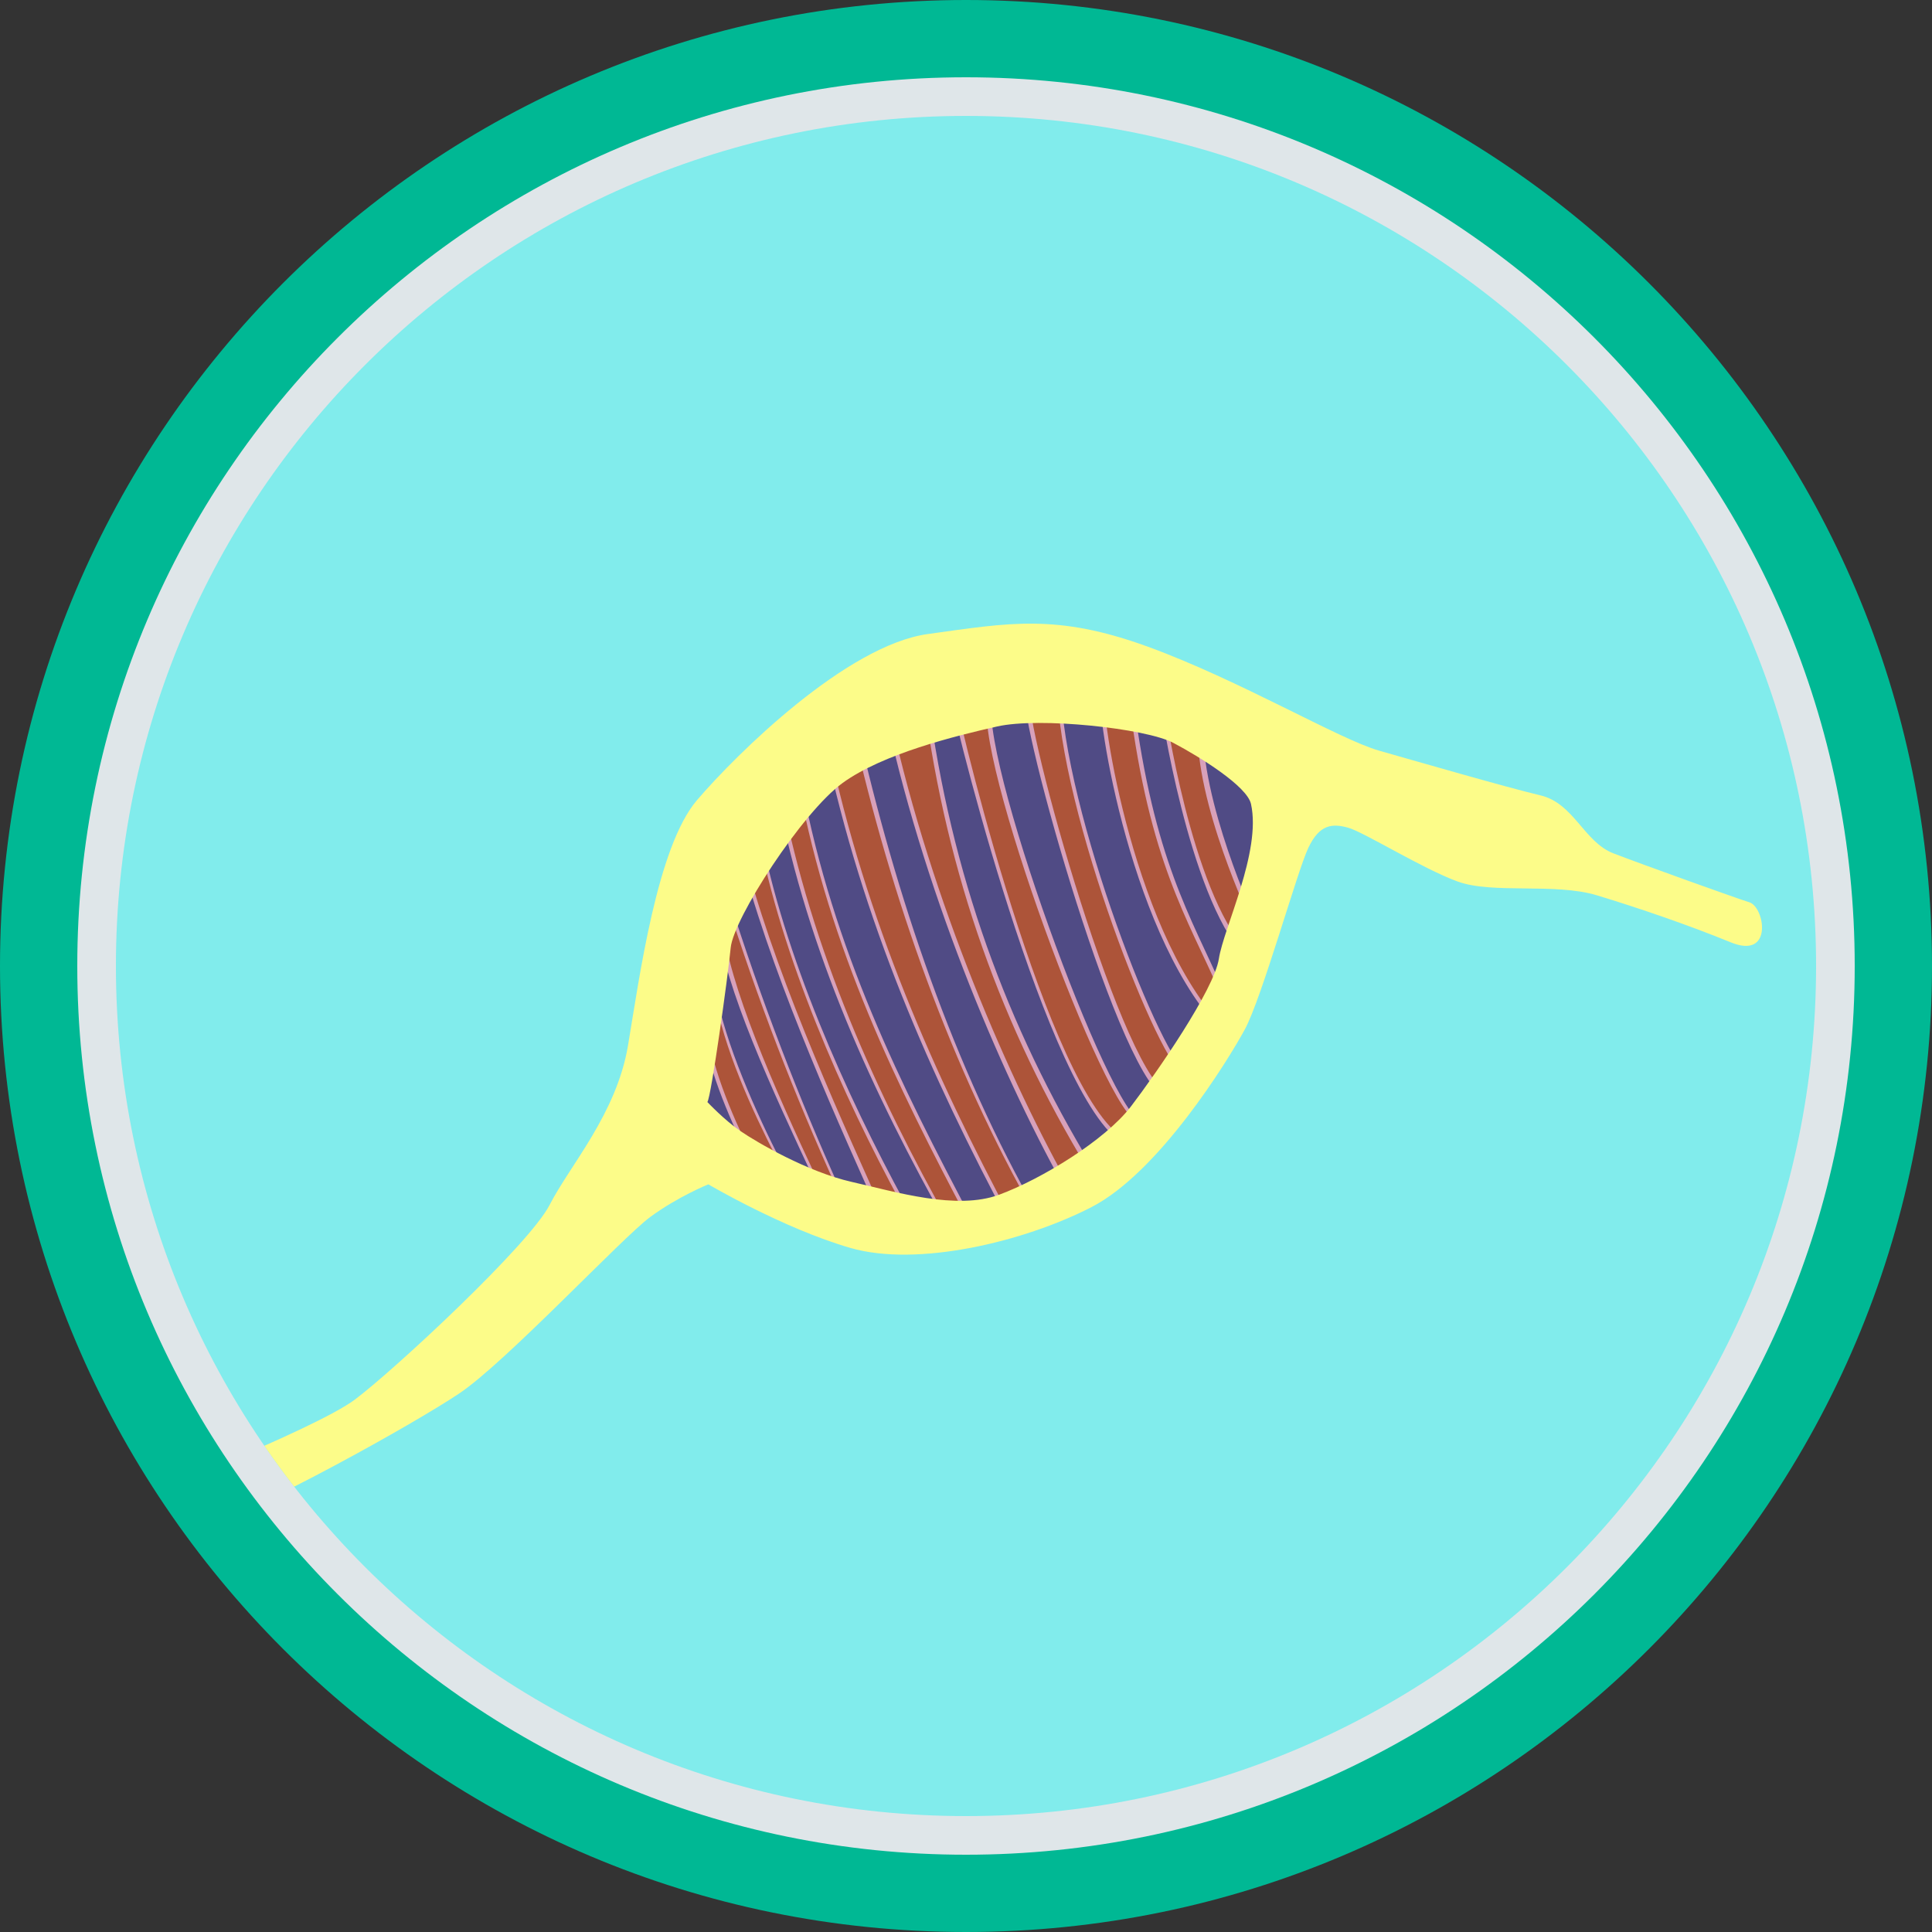 <?xml version="1.0" encoding="UTF-8" standalone="no"?><!DOCTYPE svg PUBLIC "-//W3C//DTD SVG 1.1//EN" "http://www.w3.org/Graphics/SVG/1.1/DTD/svg11.dtd"><svg width="100%" height="100%" viewBox="0 0 150 150" version="1.1" xmlns="http://www.w3.org/2000/svg" xmlns:xlink="http://www.w3.org/1999/xlink" xml:space="preserve" xmlns:serif="http://www.serif.com/" style="fill-rule:evenodd;clip-rule:evenodd;stroke-linejoin:round;stroke-miterlimit:2;"><rect x="0" y="0" width="150" height="150" fill="#333333" stroke="none"/><path id="base" d="M150,75c0,-41.394 -33.606,-75 -75,-75c-41.394,0 -75,33.606 -75,75c0,41.394 33.606,75 75,75c41.394,0 75,-33.606 75,-75Z" style="fill:#00b894;"/><path id="outline" d="M144,75c0,-38.082 -30.918,-69 -69,-69c-38.082,0 -69,30.918 -69,69c0,38.082 30.918,69 69,69c38.082,0 69,-30.918 69,-69Z" style="fill:#dfe6e9;"/><path id="core" d="M141,75c0,-36.426 -29.574,-66 -66,-66c-36.426,0 -66,29.574 -66,66c0,36.426 29.574,66 66,66c36.426,0 66,-29.574 66,-66Z" style="fill:#81ecec;"/><clipPath id="_clip1"><path d="M141,75c0,-36.426 -29.574,-66 -66,-66c-36.426,0 -66,29.574 -66,66c0,36.426 29.574,66 66,66c36.426,0 66,-29.574 66,-66Z"/></clipPath><g clip-path="url(#_clip1)"><g id="indian-royal-green-pipe"><path d="M99.752,61.727c-16.266,-22.734 -58.018,-0.448 -47.163,23.482c7.492,16.516 45.049,13.901 47.163,-23.482Z" style="fill:#504b85;"/><path d="M64.054,57.842c2.895,13.702 8.229,25.749 14.295,37.105l2.211,-0.715c-6.507,-11.37 -10.997,-24.585 -14.031,-37.996l-2.475,1.606Zm-3.679,3.936c2.378,12.25 7.407,23.112 13.219,33.459l1.914,-0.458c-5.638,-10.654 -10.798,-21.032 -13.236,-33.812l-1.897,0.811Zm8.499,-5.842c3.115,14.127 9.201,28.242 14.14,36.922l2.412,-1.238c-6.761,-10.832 -11.259,-22.623 -13.188,-36.016l-3.364,0.332Zm-9.511,10.208c2.2,9.988 7.264,20.751 11.736,28.768l-2.508,0.106c-3.29,-7.327 -8.243,-18.223 -10.791,-27.48l1.563,-1.394Zm-3.627,5.616c0.452,4.74 4.202,12.862 7.563,20.016l1.909,0.542c-3.072,-6.803 -6.152,-14.694 -8.741,-22.977l-0.731,2.419Zm17.997,-18.112c-0.244,-0.049 6.963,29.735 12.932,34.737l2.017,-1.31c-2.424,-0.168 -13.018,-29.072 -11.615,-33.062l-3.334,-0.365Zm-18.2,23.073c0.701,4.2 3.257,9.849 5.073,13.398l-2.749,-0.829c-1.13,-2.303 -3.214,-6.892 -3.239,-9.992l0.915,-2.577Zm24.113,-23.135c-1.146,0.339 6.876,29.334 10.717,31.585l2.066,-1.864c-1.427,0.857 -9.411,-18.773 -10.045,-29.203l-2.738,-0.518Zm5.897,-0.263c-0.789,-0.182 1.604,17.319 8.296,25.587l1.175,-1.942c-2.594,-5.895 -5.415,-10.181 -7.002,-22.494l-2.469,-1.151Zm4.554,1.454c0,0 2.157,14.679 6.486,19.406l0.865,-2.747c0,0 -4.285,-9.315 -4.038,-15.33l-3.313,-1.329Z" style="fill:#d8a1ba;"/><path d="M64.301,57.701c2.895,13.702 8.229,25.749 14.294,37.105l1.789,-0.468c-6.507,-11.371 -11.173,-24.515 -14.207,-37.926l-1.876,1.289Zm-3.644,3.901c2.378,12.249 7.337,23.218 13.149,33.565l1.385,-0.388c-5.638,-10.654 -10.728,-20.997 -13.166,-33.777l-1.368,0.6Zm8.534,-5.736c3.115,14.126 9.201,28.124 14.14,36.805l1.742,-0.91c-6.76,-10.832 -11.223,-22.623 -13.152,-36.016l-2.73,0.121Zm-10.004,10.419c2.2,9.988 7.123,20.61 11.595,28.627l-1.874,0c-3.29,-7.326 -8.279,-18.152 -10.826,-27.409l1.105,-1.218Zm-3.099,5.334c0.453,4.74 3.991,12.792 7.352,19.946l1.38,0.366c-3.071,-6.804 -5.975,-14.166 -8.565,-22.449l-0.167,2.137Zm18.033,-17.865c-0.244,-0.049 6.646,29.242 12.615,34.243l1.629,-0.922c-2.424,-0.168 -13.053,-28.861 -11.65,-32.851l-2.594,-0.47Zm-18.658,23.389c0.701,4.201 2.939,9.075 4.755,12.624l-2.114,-0.617c-1.13,-2.304 -3.179,-6.893 -3.204,-9.993l0.563,-2.014Zm24.57,-23.416c-1.146,0.339 6.736,28.911 10.577,31.162l1.537,-1.441c-1.427,0.857 -9.411,-18.843 -10.045,-29.274l-2.069,-0.447Zm5.827,-0.439c-0.789,-0.183 1.533,17.178 8.225,25.446l0.647,-1.66c-2.593,-5.895 -5.45,-10.111 -7.037,-22.424l-1.835,-1.362Zm4.59,1.736c-0,-0 2.015,14.08 6.345,18.806l0.336,-2.323c0,-0 -4.39,-9.21 -4.144,-15.225l-2.537,-1.258Z" style="fill:#ad5439;"/><path d="M-78.152,121.859c-0.335,-1.626 1.981,-4.423 5.925,-3.443c3.945,0.979 1.625,2.741 2.663,3.458c1.037,0.716 6.225,2.399 9.255,2.654c3.03,0.255 13.951,1.232 17.76,0.776c3.809,-0.456 15.29,-1.003 17.645,-1.611c2.354,-0.609 23.46,-2.942 29.109,-4.922c5.65,-1.981 20.293,-7.812 23.362,-10.118c3.068,-2.307 13.535,-12.033 15.108,-15.108c1.574,-3.076 5.192,-7.069 6.083,-12.37c0.891,-5.301 2.25,-15.421 5.356,-19.051c3.105,-3.63 11.636,-12.032 17.936,-12.9c6.3,-0.867 9.967,-1.602 17.072,0.986c7.105,2.589 14.878,7.198 17.949,8.07c3.071,0.872 9.929,2.858 12.529,3.472c2.6,0.614 3.374,3.618 5.661,4.5c2.287,0.882 9.389,3.43 10.57,3.806c1.18,0.377 1.861,4.46 -1.448,3.108c-3.308,-1.351 -7.151,-2.668 -10.394,-3.652c-3.243,-0.985 -8.096,-0.089 -10.802,-1.067c-2.707,-0.979 -7.312,-3.855 -8.531,-4.188c-1.219,-0.333 -2.205,-0.268 -3.076,1.564c-0.871,1.832 -3.61,11.671 -4.937,14.111c-1.326,2.44 -6.662,11.087 -11.893,13.783c-5.23,2.696 -13.521,4.684 -18.739,3.169c-5.218,-1.516 -11.015,-4.933 -11.015,-4.933c-0,-0 -2.333,0.937 -4.499,2.524c-2.166,1.586 -11.23,11.304 -14.869,13.73c-3.638,2.426 -15.428,8.978 -20.076,10.48c-4.649,1.502 -20.46,5.263 -31.791,6.213c-11.331,0.949 -34.919,2.578 -40.111,2.093c-5.191,-0.485 -10.656,-1.985 -12.291,-2.373c-1.636,-0.388 -4.343,-0.128 -6.014,-0.431c-1.671,-0.303 -3.194,-0.864 -3.497,-2.33Zm175.278,-59.443c-0.303,-1.362 -3.889,-3.609 -6.027,-4.739c-2.139,-1.13 -10.402,-2.018 -13.687,-1.273c-3.286,0.745 -8.86,2.116 -11.993,4.386c-3.133,2.27 -8.469,10.506 -8.689,12.797c-0.221,2.29 -1.517,11.586 -1.809,11.975c0,0 1.309,1.397 2.584,2.266c1.274,0.869 5.182,3.154 8.621,3.934c3.439,0.78 8.138,2.219 11.446,0.996c3.307,-1.222 8.244,-4.245 10.242,-6.864c1.999,-2.619 6.447,-9.051 6.819,-11.457c0.371,-2.407 3.318,-8.317 2.493,-12.021Z" style="fill:#fcfc89;"/></g></g></svg>